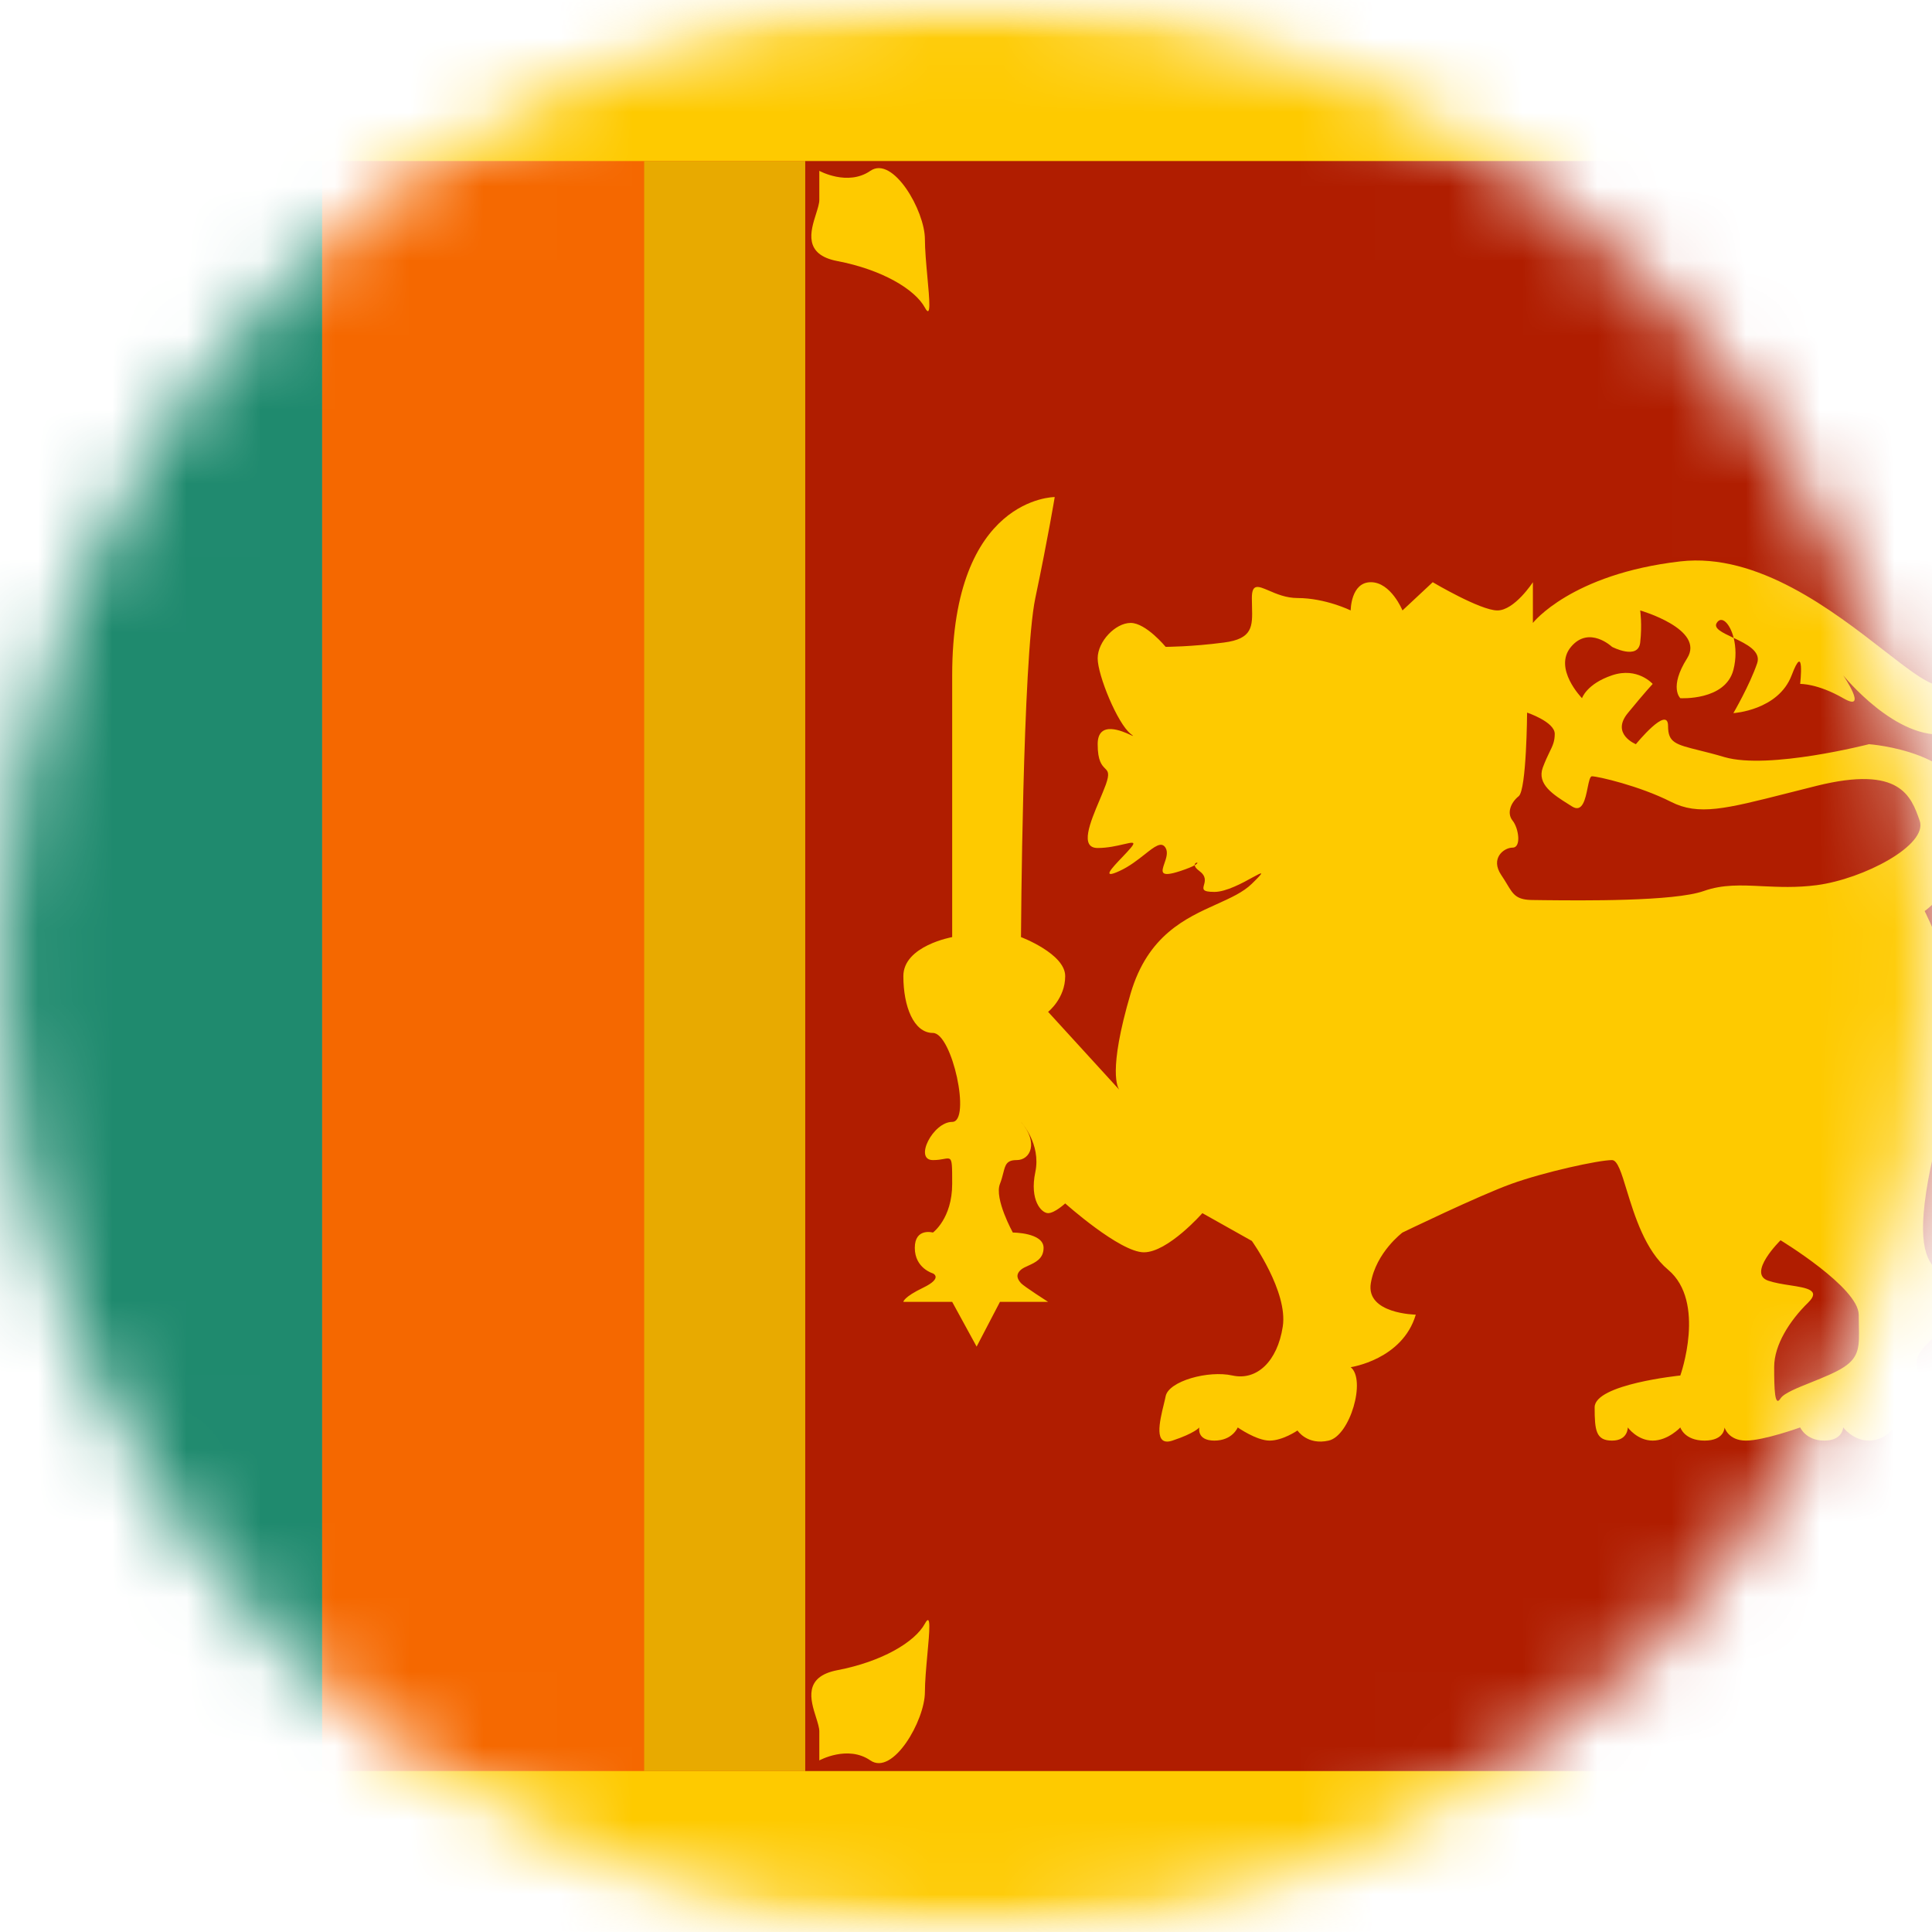 <svg width="26" height="26" viewBox="0 0 26 26" fill="none" xmlns="http://www.w3.org/2000/svg">
<mask id="mask0_1_9954" style="mask-type:alpha" maskUnits="userSpaceOnUse" x="0" y="0" width="26" height="26">
<circle cx="13" cy="13" r="13" fill="#634848"/>
</mask>
<g mask="url(#mask0_1_9954)">
<mask id="mask1_1_9954" style="mask-type:alpha" maskUnits="userSpaceOnUse" x="-5" y="0" width="36" height="26">
<rect x="-4.333" width="34.667" height="26" fill="white"/>
</mask>
<g mask="url(#mask1_1_9954)">
<path fill-rule="evenodd" clip-rule="evenodd" d="M-4.331 0H30.336V26H-4.331V0Z" fill="#FECA00"/>
<rect x="-2.164" y="2.167" width="6.5" height="21.667" fill="#1F8A6E"/>
<rect x="4.336" y="2.167" width="6.5" height="21.667" fill="#F56800"/>
<rect x="10.836" y="2.167" width="17.333" height="21.667" fill="#B01D00"/>
<rect x="8.669" y="2.167" width="2.167" height="21.667" fill="#E8AA00"/>
<path fill-rule="evenodd" clip-rule="evenodd" d="M14.194 6.689C14.194 6.689 12.814 6.685 12.814 9.088V12.611C12.814 12.611 12.157 12.728 12.157 13.136C12.157 13.544 12.296 13.901 12.555 13.901C12.814 13.901 13.073 15.098 12.814 15.098C12.555 15.098 12.296 15.612 12.555 15.612C12.617 15.612 12.664 15.604 12.7 15.597C12.738 15.59 12.763 15.586 12.78 15.596C12.814 15.616 12.814 15.694 12.814 15.932C12.814 16.398 12.555 16.587 12.555 16.587C12.555 16.587 12.311 16.519 12.311 16.793C12.311 17.068 12.555 17.137 12.555 17.137C12.555 17.137 12.694 17.198 12.426 17.328C12.157 17.457 12.157 17.52 12.157 17.52H12.814L13.143 18.122L13.457 17.52H14.105C14.105 17.52 13.778 17.311 13.74 17.268C13.702 17.224 13.656 17.16 13.74 17.087C13.765 17.066 13.801 17.049 13.84 17.032C13.934 16.989 14.044 16.939 14.044 16.793C14.044 16.587 13.63 16.587 13.63 16.587C13.63 16.587 13.378 16.131 13.457 15.932C13.479 15.876 13.491 15.826 13.502 15.784C13.53 15.675 13.546 15.612 13.682 15.612C13.87 15.612 13.978 15.374 13.74 15.098C13.74 15.098 14.013 15.392 13.933 15.773C13.853 16.153 14.016 16.326 14.105 16.326C14.194 16.326 14.335 16.195 14.335 16.195C14.335 16.195 15.071 16.853 15.394 16.853C15.718 16.853 16.181 16.326 16.181 16.326L16.847 16.7C16.847 16.7 17.335 17.383 17.263 17.852C17.191 18.322 16.913 18.583 16.586 18.511C16.259 18.438 15.728 18.587 15.687 18.789C15.681 18.82 15.672 18.857 15.662 18.898C15.606 19.128 15.522 19.472 15.778 19.387C16.08 19.287 16.14 19.21 16.14 19.21C16.14 19.21 16.1 19.387 16.343 19.387C16.586 19.387 16.657 19.21 16.657 19.21C16.657 19.21 16.909 19.387 17.086 19.387C17.263 19.387 17.461 19.251 17.461 19.251C17.461 19.251 17.592 19.453 17.881 19.387C18.169 19.321 18.387 18.567 18.177 18.399C18.177 18.399 18.874 18.298 19.053 17.692C19.053 17.692 18.379 17.682 18.448 17.268C18.518 16.853 18.874 16.587 18.874 16.587C18.874 16.587 19.898 16.091 20.339 15.932C20.78 15.773 21.513 15.612 21.694 15.612C21.768 15.612 21.821 15.784 21.892 16.018C21.997 16.359 22.141 16.83 22.448 17.087C22.966 17.52 22.613 18.511 22.613 18.511C22.613 18.511 21.46 18.627 21.46 18.939C21.46 19.251 21.478 19.387 21.694 19.387C21.91 19.387 21.906 19.21 21.906 19.21C21.906 19.21 22.034 19.387 22.241 19.387C22.448 19.387 22.613 19.21 22.613 19.21C22.613 19.21 22.668 19.387 22.939 19.387C23.21 19.387 23.208 19.21 23.208 19.21C23.208 19.21 23.257 19.387 23.496 19.387C23.735 19.387 24.226 19.21 24.226 19.21C24.226 19.21 24.302 19.387 24.551 19.387C24.799 19.387 24.805 19.21 24.805 19.21C24.805 19.21 24.937 19.387 25.152 19.387C25.367 19.387 25.493 19.21 25.493 19.21C25.493 19.21 25.802 19.387 26.015 19.387C26.229 19.387 26.152 19.068 26.015 18.789C25.981 18.719 25.941 18.659 25.904 18.604C25.796 18.441 25.718 18.324 25.901 18.122C25.953 18.065 26.013 18.007 26.072 17.949L26.072 17.949C26.294 17.734 26.516 17.517 26.353 17.328C26.305 17.271 26.248 17.232 26.191 17.192C26.004 17.062 25.814 16.93 25.901 16.195C25.954 15.755 26.053 15.397 26.145 15.064C26.254 14.672 26.353 14.315 26.353 13.901C26.353 13.136 25.901 12.261 25.901 12.261C25.901 12.261 26.51 11.837 26.51 10.973C26.51 10.109 25.152 10.015 25.152 10.015C25.152 10.015 23.804 10.362 23.208 10.189C23.074 10.149 22.961 10.121 22.868 10.098C22.547 10.018 22.448 9.993 22.448 9.77C22.448 9.483 22.015 10.015 22.015 10.015C22.015 10.015 21.675 9.879 21.906 9.597C22.137 9.315 22.241 9.204 22.241 9.204C22.241 9.204 22.038 8.972 21.694 9.088C21.351 9.204 21.29 9.396 21.29 9.396C21.29 9.396 20.898 8.996 21.142 8.705C21.386 8.414 21.694 8.705 21.694 8.705C21.694 8.705 22.045 8.888 22.073 8.647C22.101 8.407 22.073 8.215 22.073 8.215C22.073 8.215 22.953 8.468 22.704 8.86C22.456 9.253 22.613 9.396 22.613 9.396C22.613 9.396 23.217 9.433 23.327 9.016C23.368 8.859 23.361 8.706 23.331 8.585C23.505 8.667 23.702 8.765 23.647 8.926C23.546 9.222 23.327 9.597 23.327 9.597C23.327 9.597 23.931 9.561 24.111 9.088C24.291 8.614 24.226 9.204 24.226 9.204C24.226 9.204 24.457 9.196 24.805 9.396C25.152 9.597 24.805 9.088 24.805 9.088C24.805 9.088 25.526 9.982 26.208 9.876C26.89 9.77 26.853 9.204 26.853 9.204C26.853 9.204 26.691 8.926 26.353 8.926C26.015 8.926 26.208 9.204 26.208 9.204C26.208 9.204 26.538 9.392 26.015 9.204C25.864 9.15 25.638 8.974 25.358 8.757C24.671 8.223 23.657 7.435 22.613 7.555C21.142 7.725 20.629 8.383 20.629 8.383V7.835C20.629 7.835 20.382 8.215 20.151 8.215C19.921 8.215 19.281 7.835 19.281 7.835L18.874 8.215C18.874 8.215 18.719 7.835 18.448 7.835C18.177 7.835 18.177 8.215 18.177 8.215C18.177 8.215 17.837 8.048 17.461 8.048C17.308 8.048 17.177 7.992 17.076 7.948C16.93 7.886 16.847 7.85 16.847 8.048C16.847 8.088 16.848 8.126 16.849 8.163C16.856 8.43 16.86 8.597 16.471 8.647C16.029 8.705 15.687 8.705 15.687 8.705C15.687 8.705 15.422 8.383 15.216 8.383C15.011 8.383 14.772 8.632 14.772 8.86C14.772 9.088 15.039 9.737 15.216 9.876C15.263 9.913 15.255 9.909 15.216 9.891C15.11 9.842 14.772 9.687 14.772 10.015C14.772 10.242 14.829 10.298 14.87 10.34C14.91 10.38 14.936 10.405 14.882 10.558C14.859 10.621 14.828 10.694 14.796 10.771C14.671 11.067 14.526 11.412 14.772 11.412C14.905 11.412 15.03 11.383 15.12 11.362C15.239 11.334 15.294 11.321 15.216 11.412C15.186 11.448 15.144 11.492 15.103 11.535C14.961 11.684 14.815 11.837 15.067 11.721C15.2 11.66 15.312 11.571 15.405 11.498C15.54 11.391 15.633 11.318 15.687 11.412C15.721 11.472 15.694 11.551 15.67 11.619C15.631 11.733 15.603 11.815 15.887 11.721C15.987 11.688 16.046 11.662 16.078 11.644C16.079 11.662 16.095 11.688 16.14 11.721C16.235 11.791 16.217 11.857 16.203 11.908C16.187 11.966 16.177 12.003 16.343 12.003C16.502 12.003 16.727 11.88 16.86 11.806C16.989 11.736 17.033 11.712 16.847 11.893C16.731 12.007 16.562 12.083 16.374 12.168C15.957 12.356 15.447 12.585 15.216 13.368C14.905 14.425 15.044 14.643 15.065 14.668L14.105 13.617C14.105 13.617 14.335 13.437 14.335 13.136C14.335 12.835 13.74 12.611 13.74 12.611C13.74 12.611 13.761 8.865 13.933 8.048C14.105 7.231 14.194 6.689 14.194 6.689ZM15.067 14.67L15.065 14.668C15.067 14.67 15.067 14.67 15.067 14.67ZM16.108 11.609C16.097 11.609 16.076 11.62 16.078 11.644C16.12 11.62 16.119 11.608 16.108 11.609ZM23.331 8.585L23.318 8.579C23.178 8.513 23.057 8.456 23.103 8.383C23.168 8.279 23.281 8.388 23.331 8.585ZM23.962 16.691C23.962 16.691 23.508 17.137 23.796 17.235C23.884 17.265 23.991 17.282 24.09 17.297C24.317 17.332 24.505 17.362 24.333 17.53C24.085 17.772 23.876 18.099 23.876 18.396C23.876 18.694 23.883 18.945 23.962 18.819C24.006 18.75 24.186 18.678 24.379 18.601C24.538 18.537 24.707 18.469 24.817 18.396C25.025 18.259 25.022 18.11 25.016 17.843L25.016 17.843C25.015 17.797 25.014 17.747 25.014 17.694C25.014 17.328 23.962 16.691 23.962 16.691ZM20.438 10.715C20.544 10.63 20.551 9.59 20.551 9.59C20.551 9.59 20.923 9.714 20.923 9.876C20.923 9.978 20.895 10.036 20.852 10.123C20.826 10.176 20.796 10.24 20.762 10.33C20.681 10.554 20.903 10.694 21.11 10.824C21.125 10.834 21.141 10.844 21.156 10.853C21.297 10.943 21.336 10.749 21.366 10.599C21.383 10.517 21.397 10.447 21.424 10.447C21.5 10.447 22.063 10.575 22.488 10.791C22.858 10.979 23.221 10.886 24.053 10.675C24.175 10.644 24.306 10.611 24.449 10.575C25.572 10.297 25.719 10.715 25.834 11.044C25.949 11.373 25.078 11.829 24.449 11.912C24.173 11.948 23.934 11.936 23.714 11.926C23.433 11.912 23.184 11.9 22.928 11.991C22.528 12.133 21.276 12.119 20.787 12.114C20.72 12.113 20.667 12.112 20.633 12.112C20.409 12.112 20.366 12.041 20.281 11.899C20.259 11.863 20.235 11.822 20.204 11.777C20.052 11.553 20.236 11.407 20.356 11.407C20.476 11.407 20.438 11.145 20.356 11.044C20.274 10.942 20.332 10.799 20.438 10.715Z" fill="#FECA00"/>
<path fill-rule="evenodd" clip-rule="evenodd" d="M11.026 2.299V2.69C11.026 2.739 11.005 2.804 10.982 2.878C10.908 3.111 10.809 3.425 11.267 3.513C11.868 3.628 12.312 3.892 12.447 4.14C12.533 4.299 12.509 4.034 12.48 3.722V3.722C12.464 3.547 12.447 3.357 12.447 3.22C12.447 2.836 12.017 2.089 11.713 2.299C11.408 2.51 11.026 2.299 11.026 2.299ZM11.026 23.3V23.691C11.026 23.691 11.408 23.48 11.713 23.691C12.017 23.901 12.447 23.154 12.447 22.77C12.447 22.633 12.464 22.443 12.48 22.268C12.509 21.956 12.533 21.691 12.447 21.85C12.312 22.099 11.868 22.362 11.267 22.477C10.809 22.566 10.908 22.879 10.982 23.112C11.005 23.186 11.026 23.252 11.026 23.3ZM27.992 23.3V23.691C27.992 23.691 27.61 23.48 27.306 23.691C27.001 23.901 26.572 23.154 26.572 22.77C26.572 22.633 26.554 22.443 26.538 22.268C26.509 21.956 26.485 21.691 26.572 21.85C26.706 22.099 27.15 22.362 27.752 22.477C28.209 22.566 28.11 22.879 28.036 23.112C28.013 23.186 27.992 23.252 27.992 23.3ZM27.992 2.69V2.299C27.992 2.299 27.61 2.51 27.306 2.299C27.001 2.089 26.572 2.836 26.572 3.22C26.572 3.357 26.554 3.547 26.538 3.722C26.509 4.034 26.485 4.299 26.572 4.14C26.706 3.892 27.15 3.628 27.752 3.513C28.209 3.425 28.11 3.111 28.036 2.878C28.013 2.804 27.992 2.739 27.992 2.69Z" fill="#FECA00"/>
</g>
</g>
</svg>
